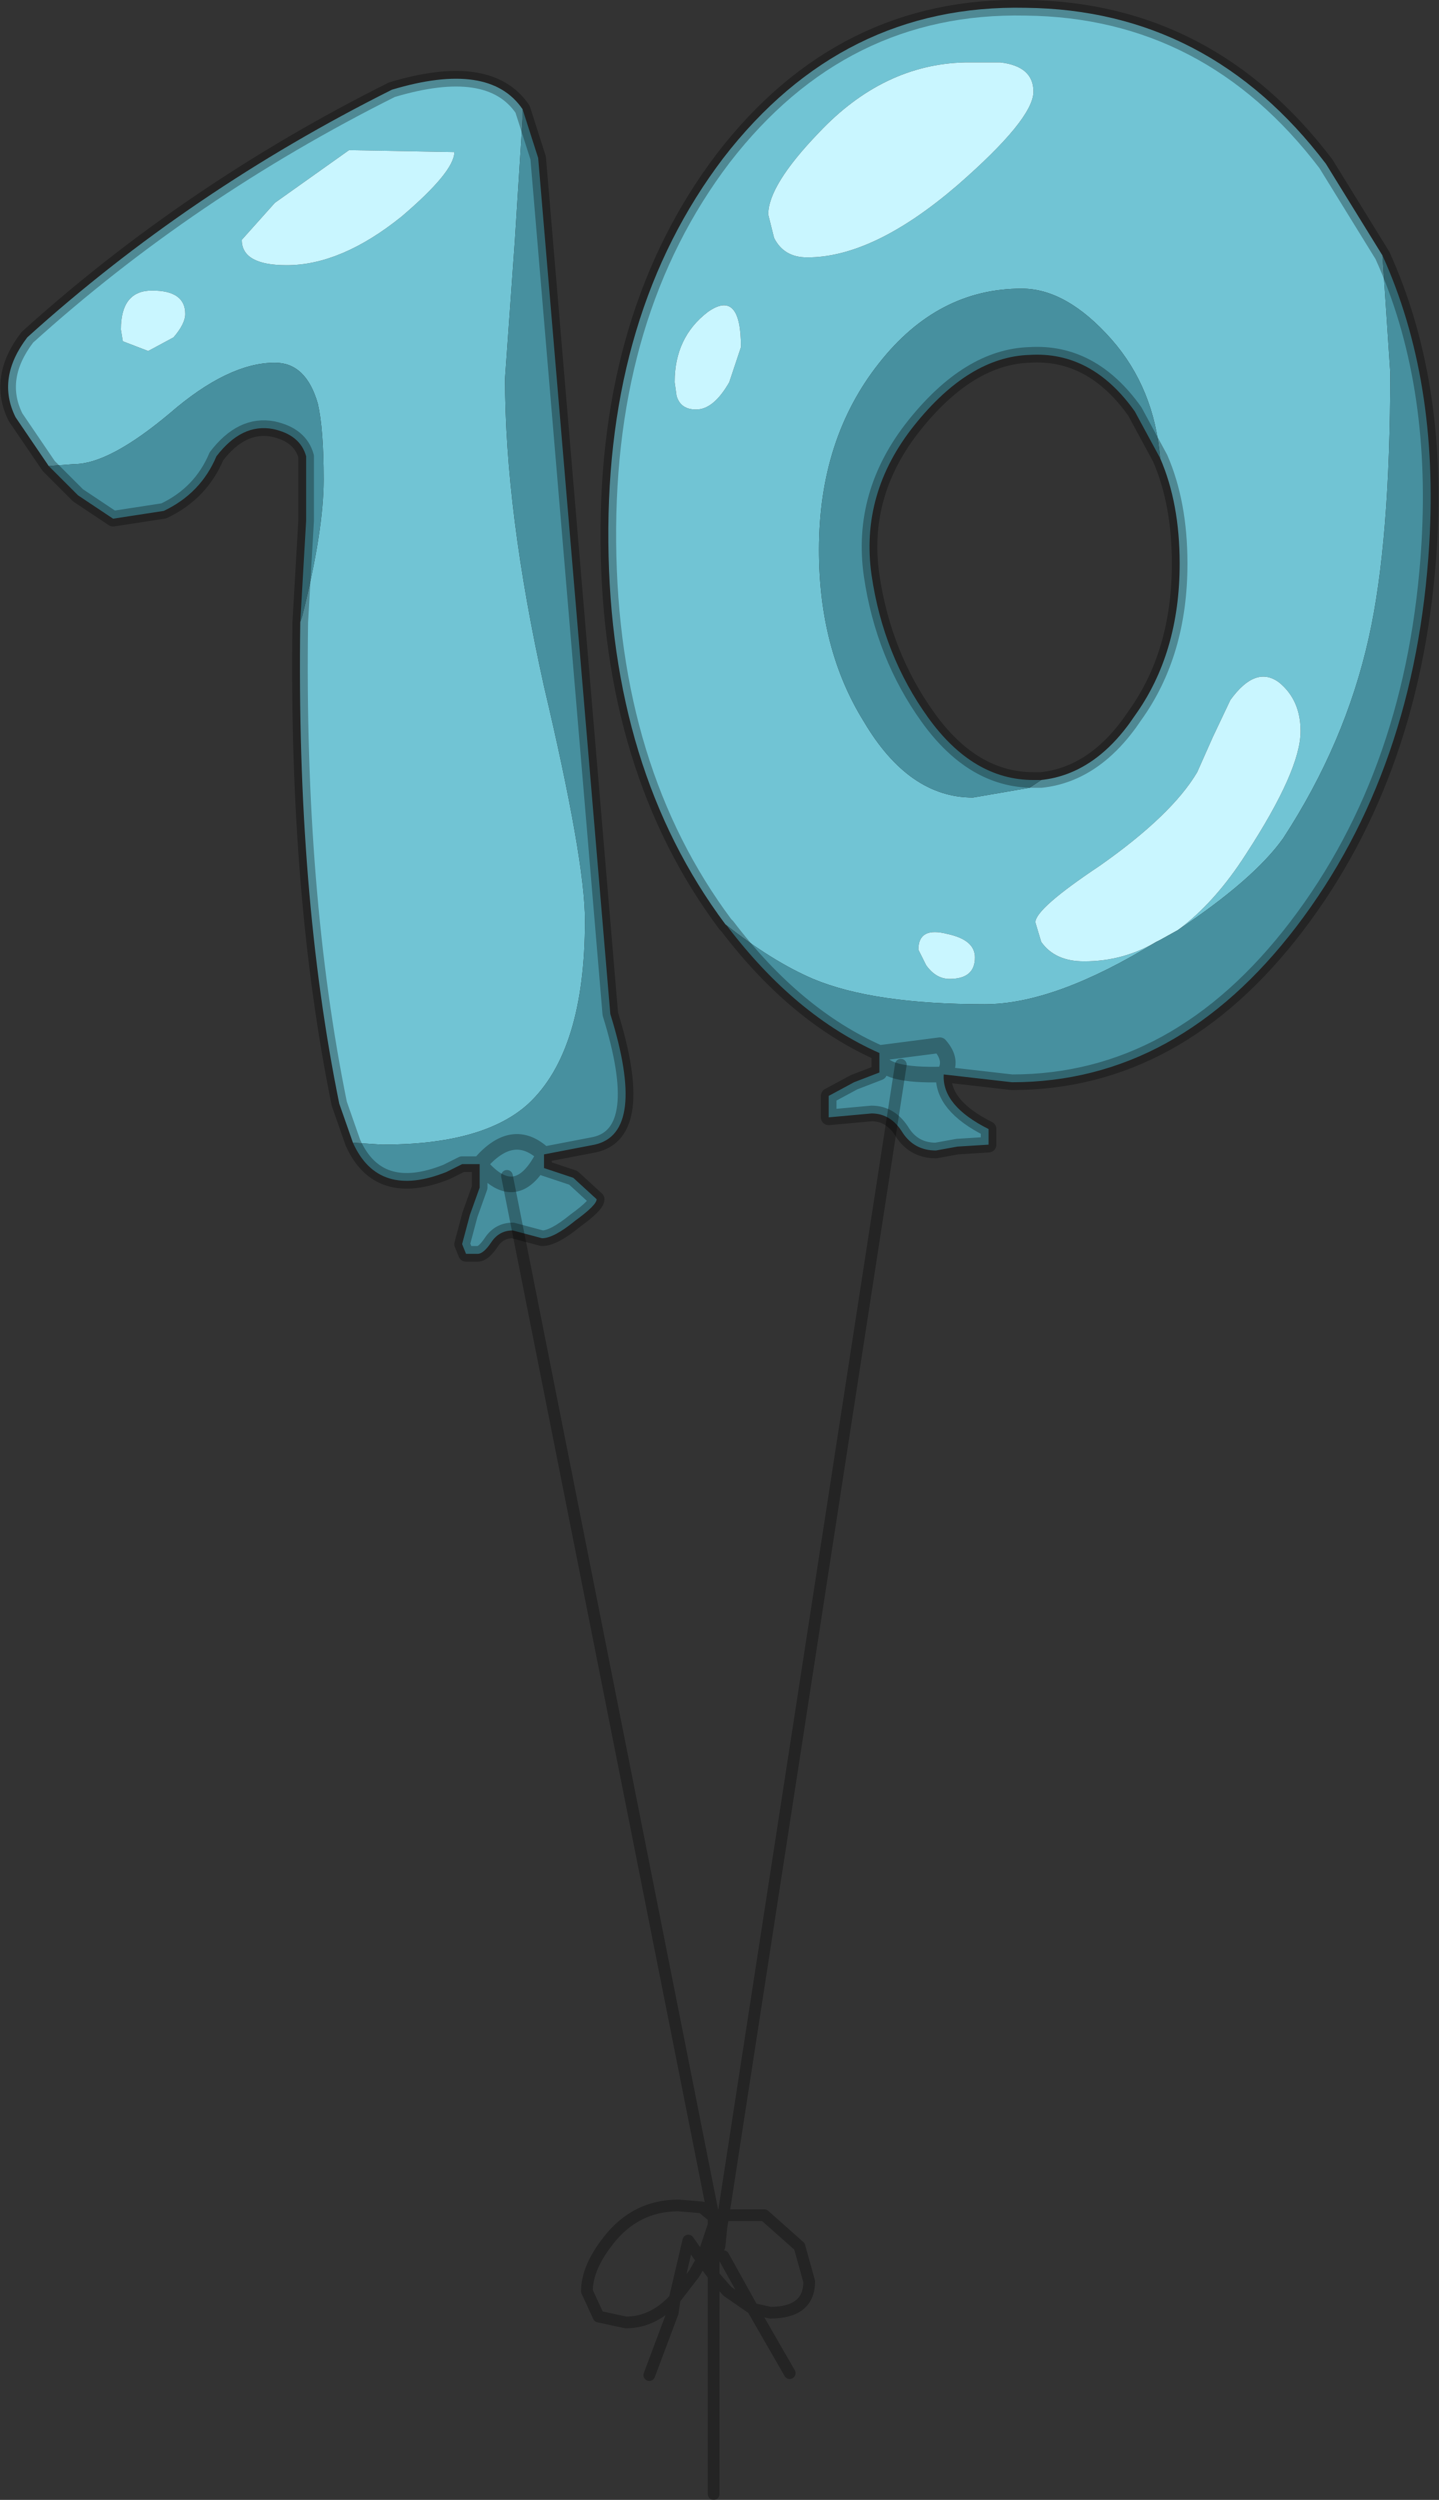<?xml version="1.0" encoding="UTF-8" standalone="no"?>
<svg xmlns:xlink="http://www.w3.org/1999/xlink" height="64.1px" width="36.9px" xmlns="http://www.w3.org/2000/svg">
  <rect width="100%" height="100%" fill="#333333" stroke="none"/>
  <g transform="matrix(1.0, 0.0, 0.0, 1.0, 18.3, 57.25)">
    <use height="64.1" transform="matrix(1.0, 0.0, 0.0, 1.0, -18.3, -57.25)" width="36.9" xlink:href="#decoration150-shape0"/>
  </g>
  <defs>
    <g id="decoration150-shape0" transform="matrix(1.0, 0.0, 0.0, 1.0, 18.3, 57.25)">
      <path d="M1.55 -51.15 Q1.8 -50.65 2.4 -50.65 4.1 -50.65 6.25 -52.5 8.2 -54.2 8.2 -54.9 8.2 -55.55 7.35 -55.65 L6.45 -55.65 Q4.35 -55.6 2.7 -53.85 1.4 -52.5 1.4 -51.75 L1.55 -51.15 M0.3 -33.55 Q-2.65 -37.5 -2.7 -43.35 -2.75 -49.25 0.25 -53.2 3.3 -57.15 8.0 -57.05 12.7 -57.0 15.7 -53.05 L17.15 -50.7 17.35 -47.7 Q17.35 -43.35 16.8 -40.9 16.2 -38.2 14.6 -35.75 13.85 -34.7 11.9 -33.4 12.85 -34.1 13.65 -35.35 15.05 -37.5 15.05 -38.5 15.05 -39.3 14.5 -39.75 13.9 -40.2 13.25 -39.3 L12.8 -38.35 12.4 -37.45 Q11.75 -36.35 9.9 -35.05 8.25 -33.95 8.25 -33.6 L8.4 -33.1 Q8.75 -32.6 9.5 -32.6 10.5 -32.6 11.35 -33.1 8.75 -31.5 6.95 -31.5 4.1 -31.5 2.55 -32.15 1.5 -32.6 0.3 -33.55 M11.45 -45.5 Q11.3 -47.3 10.2 -48.55 9.05 -49.85 7.9 -49.85 5.75 -49.85 4.25 -47.95 2.7 -46.0 2.7 -43.15 2.7 -40.6 3.85 -38.75 5.0 -36.8 6.65 -36.8 L8.1 -37.05 8.4 -37.25 Q9.8 -37.4 10.8 -38.9 11.95 -40.5 11.95 -42.8 11.95 -44.35 11.45 -45.5 M5.25 -32.9 L5.45 -32.5 Q5.7 -32.15 6.05 -32.15 6.7 -32.15 6.7 -32.7 6.7 -33.15 6.0 -33.3 5.25 -33.5 5.25 -32.9 M0.4 -47.45 L0.7 -48.35 Q0.7 -49.85 -0.15 -49.25 -1.0 -48.6 -1.0 -47.45 L-0.95 -47.1 Q-0.85 -46.75 -0.45 -46.75 0.0 -46.75 0.4 -47.45 M-11.25 -52.05 L-12.1 -51.1 Q-12.1 -50.45 -10.95 -50.45 -9.55 -50.45 -8.0 -51.7 -6.65 -52.85 -6.65 -53.35 L-9.35 -53.4 -11.25 -52.05 M-4.9 -54.45 L-4.9 -54.2 -5.1 -51.05 -5.35 -47.55 Q-5.35 -44.15 -4.35 -39.65 -3.3 -35.2 -3.3 -33.65 -3.3 -30.3 -4.75 -28.95 -5.9 -27.9 -8.5 -27.9 L-9.25 -27.95 -9.6 -28.95 Q-10.7 -34.35 -10.6 -41.3 L-10.55 -41.45 Q-10.0 -43.65 -10.0 -44.95 -10.0 -46.25 -10.15 -46.9 -10.45 -47.95 -11.25 -47.95 -12.45 -47.95 -13.95 -46.65 -15.5 -45.35 -16.4 -45.35 L-17.05 -45.3 -17.9 -46.55 Q-18.4 -47.55 -17.6 -48.6 -13.45 -52.35 -8.25 -54.95 -5.75 -55.7 -4.9 -54.45 M-14.5 -48.25 L-13.85 -48.6 Q-13.55 -48.95 -13.55 -49.2 -13.55 -49.8 -14.4 -49.8 -15.2 -49.8 -15.2 -48.8 L-15.15 -48.5 -14.5 -48.25" fill="#71c4d4" fill-rule="evenodd" stroke="none"/>
      <path d="M1.55 -51.15 L1.4 -51.75 Q1.4 -52.5 2.7 -53.85 4.35 -55.6 6.45 -55.65 L7.35 -55.65 Q8.2 -55.55 8.2 -54.9 8.2 -54.2 6.25 -52.5 4.1 -50.65 2.4 -50.65 1.8 -50.65 1.55 -51.15 M11.35 -33.1 Q10.5 -32.6 9.5 -32.6 8.75 -32.6 8.4 -33.1 L8.25 -33.6 Q8.25 -33.95 9.9 -35.05 11.75 -36.35 12.4 -37.45 L12.8 -38.35 13.25 -39.3 Q13.9 -40.2 14.5 -39.75 15.05 -39.3 15.05 -38.5 15.05 -37.5 13.65 -35.35 12.85 -34.1 11.9 -33.4 L11.45 -33.15 11.35 -33.1 M0.4 -47.45 Q0.0 -46.75 -0.45 -46.75 -0.85 -46.75 -0.95 -47.1 L-1.0 -47.45 Q-1.0 -48.6 -0.15 -49.25 0.7 -49.85 0.7 -48.35 L0.4 -47.45 M5.25 -32.9 Q5.25 -33.5 6.0 -33.3 6.7 -33.15 6.7 -32.7 6.7 -32.15 6.05 -32.15 5.7 -32.15 5.45 -32.5 L5.25 -32.9 M-11.25 -52.05 L-9.35 -53.4 -6.65 -53.35 Q-6.65 -52.85 -8.0 -51.7 -9.55 -50.45 -10.95 -50.45 -12.1 -50.45 -12.1 -51.1 L-11.25 -52.05 M-14.5 -48.25 L-15.15 -48.5 -15.2 -48.8 Q-15.2 -49.8 -14.4 -49.8 -13.55 -49.8 -13.55 -49.2 -13.55 -48.95 -13.85 -48.6 L-14.5 -48.25" fill="#c9f6ff" fill-rule="evenodd" stroke="none"/>
      <path d="M0.3 -33.55 Q1.5 -32.6 2.55 -32.15 4.1 -31.5 6.95 -31.5 8.75 -31.5 11.35 -33.1 L11.45 -33.15 11.9 -33.4 Q13.85 -34.7 14.6 -35.75 16.2 -38.2 16.8 -40.9 17.35 -43.35 17.35 -47.7 L17.15 -50.7 Q18.6 -47.5 18.35 -43.3 18.0 -37.5 14.95 -33.5 11.9 -29.5 7.65 -29.5 L5.9 -29.7 Q5.85 -28.9 7.05 -28.3 L7.05 -27.9 6.25 -27.85 5.7 -27.75 Q5.15 -27.75 4.85 -28.2 4.55 -28.7 4.05 -28.7 L2.95 -28.6 2.95 -29.15 3.6 -29.5 4.25 -29.75 4.25 -30.15 4.25 -30.25 Q2.1 -31.2 0.35 -33.5 L0.3 -33.55 M8.4 -37.25 L8.1 -37.05 6.65 -36.8 Q5.0 -36.8 3.85 -38.75 2.7 -40.6 2.7 -43.15 2.7 -46.0 4.25 -47.95 5.75 -49.85 7.9 -49.85 9.05 -49.85 10.2 -48.55 11.3 -47.3 11.45 -45.5 L10.8 -46.7 Q9.7 -48.25 8.1 -48.15 6.55 -48.1 5.15 -46.35 3.75 -44.6 4.05 -42.5 4.35 -40.45 5.5 -38.85 6.65 -37.25 8.2 -37.25 L8.4 -37.25 M4.25 -30.15 Q4.3 -29.65 5.9 -29.7 6.15 -30.05 5.8 -30.45 L4.25 -30.25 5.8 -30.45 Q6.15 -30.05 5.9 -29.7 4.3 -29.65 4.25 -30.15 M-9.25 -27.95 L-8.5 -27.9 Q-5.9 -27.9 -4.75 -28.95 -3.3 -30.3 -3.3 -33.65 -3.3 -35.2 -4.35 -39.65 -5.35 -44.15 -5.35 -47.55 L-5.1 -51.05 -4.9 -54.2 -4.9 -54.45 -4.5 -53.2 -2.65 -31.25 Q-1.7 -28.2 -3.05 -27.9 L-4.35 -27.65 Q-5.15 -28.4 -6.0 -27.4 -5.15 -28.4 -4.35 -27.65 L-4.35 -27.3 -3.6 -27.05 -3.0 -26.5 Q-3.0 -26.35 -3.55 -25.95 -4.1 -25.5 -4.4 -25.5 L-5.15 -25.7 Q-5.5 -25.7 -5.7 -25.4 -5.9 -25.1 -6.05 -25.1 L-6.35 -25.1 -6.45 -25.35 -6.25 -26.1 -6.0 -26.8 -6.0 -27.4 -6.45 -27.4 -6.85 -27.2 Q-8.6 -26.5 -9.25 -27.95 M-17.05 -45.3 L-16.4 -45.35 Q-15.5 -45.35 -13.95 -46.65 -12.45 -47.95 -11.25 -47.95 -10.45 -47.95 -10.15 -46.9 -10.0 -46.25 -10.0 -44.95 -10.0 -43.65 -10.55 -41.45 L-10.6 -41.3 -10.45 -43.9 -10.45 -45.55 Q-10.6 -46.1 -11.3 -46.25 -12.1 -46.4 -12.75 -45.55 -13.15 -44.6 -14.1 -44.15 L-15.4 -43.95 -16.3 -44.55 -17.05 -45.3 M-4.35 -27.65 Q-5.05 -26.25 -6.0 -27.4 -5.05 -26.25 -4.35 -27.65" fill="#47909f" fill-rule="evenodd" stroke="none"/>
      <path d="M17.15 -50.7 L15.7 -53.05 Q12.7 -57.0 8.0 -57.05 3.3 -57.15 0.25 -53.2 -2.75 -49.25 -2.7 -43.35 -2.65 -37.5 0.3 -33.55 M17.15 -50.7 Q18.6 -47.5 18.35 -43.3 18.0 -37.5 14.95 -33.5 11.9 -29.5 7.65 -29.5 L5.9 -29.7 Q5.85 -28.9 7.05 -28.3 L7.05 -27.9 6.25 -27.85 5.7 -27.75 Q5.15 -27.75 4.85 -28.2 4.55 -28.7 4.05 -28.7 L2.95 -28.6 2.95 -29.15 3.6 -29.5 4.25 -29.75 4.25 -30.15 4.25 -30.25 Q2.1 -31.2 0.35 -33.5 L0.3 -33.55 M8.4 -37.25 L8.2 -37.25 Q6.65 -37.25 5.5 -38.85 4.35 -40.45 4.05 -42.5 3.75 -44.6 5.15 -46.35 6.55 -48.1 8.1 -48.15 9.7 -48.25 10.8 -46.7 L11.45 -45.5 Q11.95 -44.35 11.95 -42.8 11.95 -40.5 10.8 -38.9 9.8 -37.4 8.4 -37.25 M4.25 -30.25 L5.8 -30.45 Q6.15 -30.05 5.9 -29.7 4.3 -29.65 4.25 -30.15 M-4.9 -54.45 Q-5.75 -55.7 -8.25 -54.95 -13.45 -52.35 -17.6 -48.6 -18.4 -47.55 -17.9 -46.55 L-17.05 -45.3 -16.3 -44.55 -15.4 -43.95 -14.1 -44.15 Q-13.15 -44.6 -12.75 -45.55 -12.1 -46.4 -11.3 -46.25 -10.6 -46.1 -10.45 -45.55 L-10.45 -43.9 -10.6 -41.3 Q-10.7 -34.35 -9.6 -28.95 L-9.25 -27.95 Q-8.6 -26.5 -6.85 -27.2 L-6.45 -27.4 -6.0 -27.4 Q-5.15 -28.4 -4.35 -27.65 L-3.05 -27.9 Q-1.7 -28.2 -2.65 -31.25 L-4.5 -53.2 -4.9 -54.45 M-4.35 -27.65 L-4.35 -27.3 -3.6 -27.05 -3.0 -26.5 Q-3.0 -26.35 -3.55 -25.95 -4.1 -25.5 -4.4 -25.5 L-5.15 -25.7 Q-5.5 -25.7 -5.7 -25.4 -5.9 -25.1 -6.05 -25.1 L-6.35 -25.1 -6.45 -25.35 -6.25 -26.1 -6.0 -26.8 -6.0 -27.4 Q-5.05 -26.25 -4.35 -27.65" fill="none" stroke="#000000" stroke-linecap="round" stroke-linejoin="round" stroke-opacity="0.302" stroke-width="0.4"/>
      <path d="M4.8 -29.95 L0.25 -0.45 1.3 -0.45 2.2 0.35 2.45 1.25 Q2.45 2.05 1.45 2.05 L1.0 1.95 1.95 3.6 M0.25 -0.45 L0.2 -0.15 0.15 0.35 0.0 -0.2 0.0 1.1 0.35 1.5 1.0 1.95 0.25 0.6 M0.2 -0.15 L0.0 -0.4 0.0 -0.2 -0.3 0.7 0.0 1.1 0.0 6.7 M-5.3 -27.1 L0.0 -0.4 0.0 -0.45 0.25 -0.45 M0.0 -0.4 L-0.3 -0.65 -0.9 -0.7 Q-2.0 -0.7 -2.7 0.2 -3.25 0.9 -3.25 1.5 L-2.95 2.15 -2.25 2.3 Q-1.55 2.3 -1.0 1.7 L-0.65 0.2 -0.3 0.7 -0.5 1.05 -1.0 1.7 -1.05 2.05 -1.65 3.65" fill="none" stroke="#000000" stroke-linecap="round" stroke-linejoin="round" stroke-opacity="0.302" stroke-width="0.3"/>
    </g>
  </defs>
</svg>
